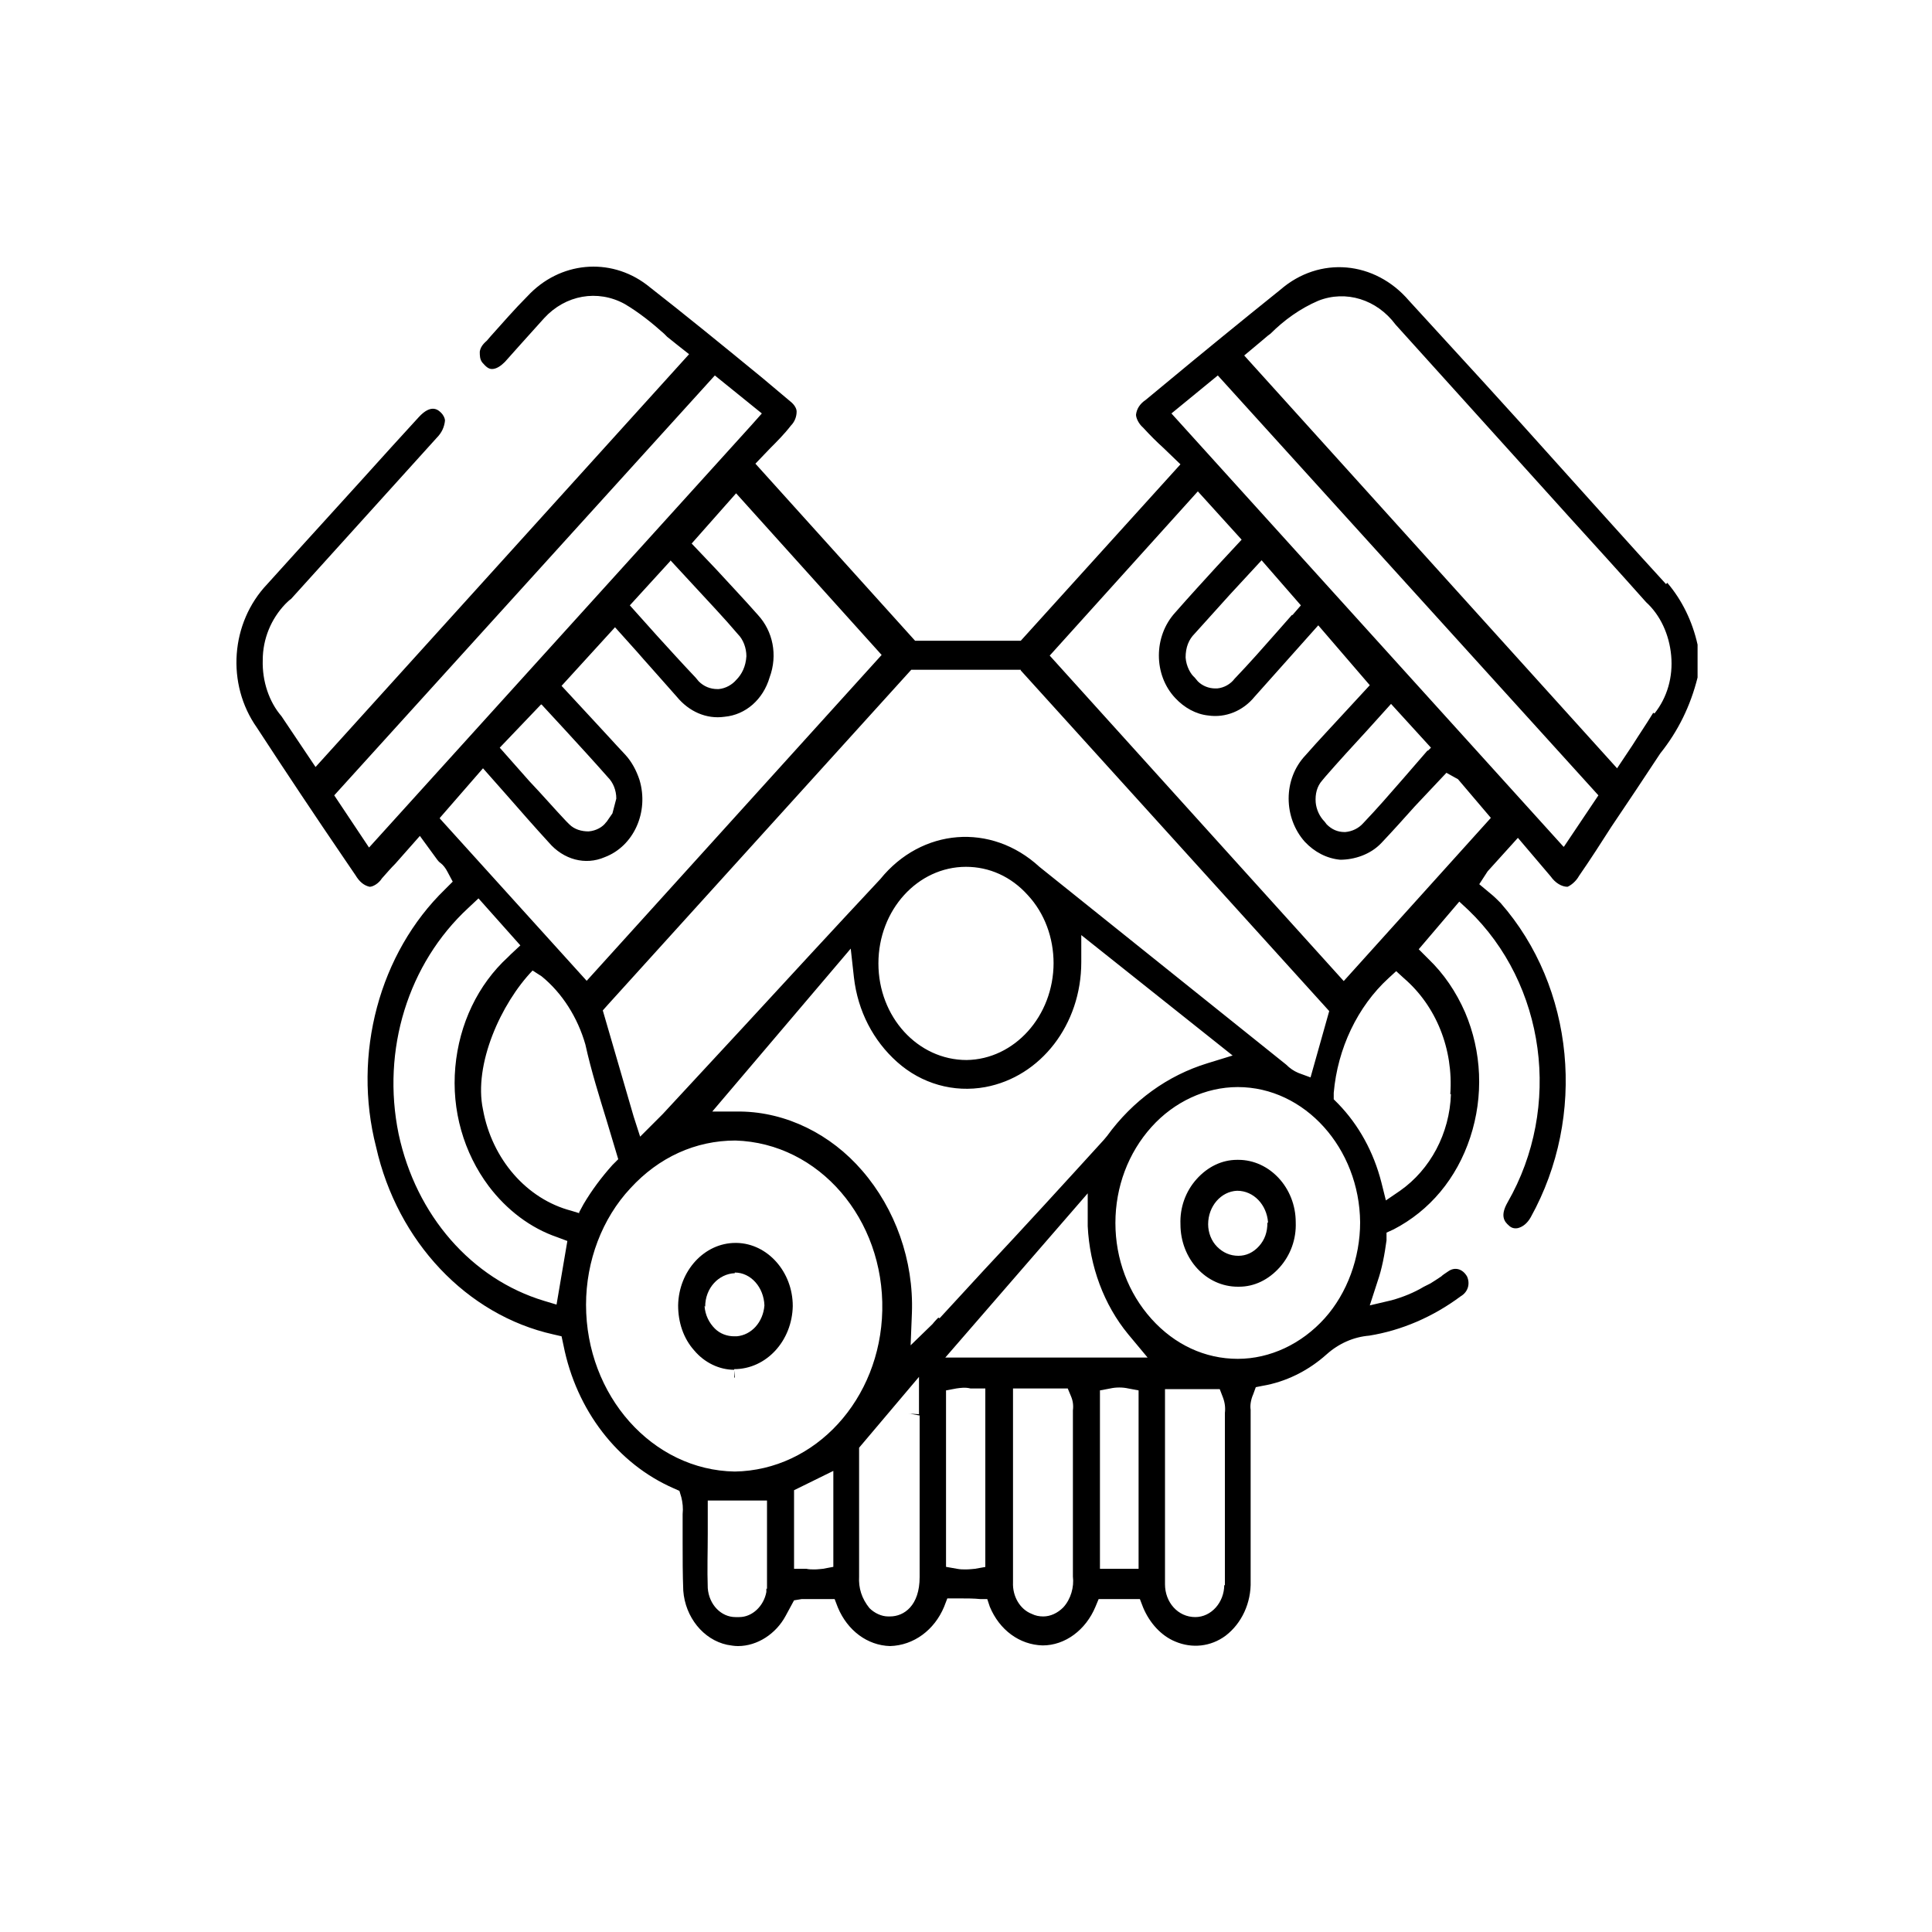 <?xml version="1.0" encoding="UTF-8"?><svg id="Layer_1" xmlns="http://www.w3.org/2000/svg" viewBox="0 0 30 30"><path d="M25.87,9.07c-.56-.61-1.12-1.24-1.68-1.86-.75-.84-1.54-1.7-2.31-2.54-.53-.62-1.39-.7-2-.17-.61.49-1.21.98-1.8,1.47l-.29.24c-.09.06-.14.14-.15.23,0,.05.04.14.11.2.11.12.21.22.31.31l.27.26-2.48,2.74h-1.64l-2.48-2.75.23-.24c.1-.1.22-.22.32-.35.06-.06.09-.14.09-.22,0-.05-.04-.11-.09-.15l-.44-.37c-.61-.5-1.21-.99-1.8-1.45-.57-.43-1.35-.36-1.85.18-.2.2-.39.42-.57.62l-.06.07c-.07.06-.1.11-.11.17,0,.06,0,.12.04.17.06.07.1.1.15.1.07,0,.14-.05.2-.11l.25-.28c.12-.13.24-.27.36-.4.33-.36.83-.45,1.25-.22.22.13.42.29.61.46l.05.05s.1.08.15.12l.19.15-5.8,6.41-.53-.79c-.19-.22-.3-.54-.29-.87,0-.33.13-.64.35-.87.03-.03.06-.06.09-.08l2.26-2.5c.08-.08.12-.17.13-.27,0-.03-.02-.08-.06-.12-.04-.04-.15-.15-.35.07l-.42.46c-.63.7-1.29,1.42-1.93,2.13-.57.6-.64,1.55-.16,2.23.45.69.91,1.38,1.36,2.04l.17.25c.06.1.13.16.22.18.05,0,.14-.05.19-.13.08-.09.14-.16.21-.23l.38-.43.27.37s.03.04.05.05c.04.03.08.08.11.14l.08.15-.12.12c-1.02.99-1.44,2.56-1.07,4,.33,1.47,1.41,2.61,2.75,2.91l.13.03.03.14c.2,1.01.84,1.84,1.71,2.22l.09.04.03.1c.02.08.03.17.02.26v.44c0,.24,0,.5.01.75.03.41.31.76.68.84.06.01.11.02.17.02.3,0,.59-.19.74-.47l.13-.24.12-.02h.51l.05.13c.15.36.46.59.81.6.37-.01.69-.25.84-.61l.05-.13h.21c.09,0,.2,0,.3.01h.11s.04.12.04.12c.15.36.46.59.82.6.35,0,.67-.24.82-.6l.05-.12h.64l.05.13c.1.24.28.44.5.53.26.11.55.08.78-.09.25-.19.4-.51.39-.85,0-.57,0-1.13,0-1.68v-.98c-.01-.06,0-.15.04-.24l.04-.11.1-.02c.36-.06.71-.23,1-.49.19-.17.42-.27.66-.29.5-.08.99-.29,1.42-.61.12-.07.15-.2.1-.31-.07-.12-.19-.15-.29-.08-.06.04-.09.06-.11.08-.06.04-.12.08-.17.11l-.1.05c-.15.09-.32.16-.5.21l-.34.08.12-.37c.07-.2.11-.42.14-.64v-.12s.11-.05.11-.05c.56-.29.98-.79,1.19-1.43.21-.64.18-1.33-.08-1.94-.14-.32-.33-.6-.57-.83l-.15-.15.63-.74.14.13c1.2,1.15,1.46,3.06.61,4.54-.12.21-.05.3.02.36.04.04.09.05.14.04.08-.02.15-.08.2-.17.87-1.57.68-3.57-.47-4.88-.05-.05-.1-.1-.15-.14l-.18-.15.13-.2.47-.52.51.6c.07.1.17.16.26.16.05-.02.13-.08.18-.17.18-.26.34-.51.5-.76.25-.37.51-.76.76-1.14.28-.35.47-.74.58-1.18v-.51c-.08-.36-.24-.69-.47-.96ZM15.85,10.41l4.79,5.29-.29,1.03-.19-.07c-.07-.03-.13-.07-.19-.13l-3.83-3.07c-.75-.69-1.83-.6-2.47.19-.72.77-1.42,1.53-2.12,2.29l-1.26,1.36s-.08.08-.13.13l-.22.22-.1-.31-.48-1.65.08-.09,4.71-5.2h1.7ZM16.36,14.95c0,.83-.61,1.5-1.35,1.51-.76,0-1.37-.67-1.37-1.5s.61-1.5,1.36-1.5h0c.36,0,.7.15.96.44.26.28.4.66.4,1.06ZM5.73,13.16l-.54-.81,5.91-6.52.73.59-.16.18-5.93,6.55ZM10.41,8.7l.37.4c.22.24.46.49.68.75.08.08.13.21.13.34-.01.16-.07.28-.16.37-.06.07-.16.13-.27.14,0,0-.02,0-.02,0-.11,0-.21-.04-.29-.12l-.05-.06c-.19-.2-.39-.42-.59-.64l-.43-.48.63-.69ZM8.41,10.94l.36.39c.22.24.45.49.67.74.08.08.13.2.13.33l-.06.23-.09.13s0,0-.01.01c-.05.07-.15.13-.27.14-.11,0-.22-.03-.3-.11l-.05-.05c-.18-.19-.37-.41-.57-.62l-.46-.52.64-.67ZM6.83,12.7l.67-.77.38.43c.21.24.42.48.64.72.23.27.57.36.87.23.45-.17.69-.7.54-1.2-.05-.15-.12-.28-.22-.39-.17-.18-.33-.36-.49-.53l-.5-.54.83-.91.35.39c.12.14.25.28.38.43l.23.26c.19.23.46.35.74.31.33-.03.6-.27.7-.61.13-.35.05-.72-.18-.97-.22-.25-.44-.48-.65-.71l-.38-.4.69-.78,2.26,2.51-4.58,5.06-2.28-2.52ZM8.65,20.26l-.2-.06c-1.13-.34-1.99-1.33-2.26-2.59-.27-1.31.15-2.65,1.08-3.51l.16-.15.65.73-.15.14h0s-.04.04-.04.04c-.47.43-.76,1.04-.82,1.71-.06.67.13,1.33.52,1.85.28.37.65.65,1.06.79l.16.06-.17,1ZM9,18.84l-.13-.04c-.69-.18-1.23-.8-1.37-1.57-.15-.7.28-1.65.77-2.16l.14.09c.32.26.56.64.68,1.06.09.41.22.82.33,1.18l.18.6-.09.09c-.17.19-.32.39-.45.61l-.07.13ZM11.9,24.67v.05c-.04.22-.22.39-.42.39,0,0-.02,0-.03,0h-.03s0,0,0,0c-.22,0-.41-.19-.43-.45-.01-.29,0-.56,0-.84v-.52h.92v.7c0,.23,0,.45,0,.67ZM12.94,24.33l-.16.03s-.09.01-.13.01-.09,0-.13-.01h-.19v-.21s0-1.01,0-1.01l.61-.3v1.49ZM11.41,22.85h0c-1.28-.02-2.31-1.18-2.31-2.59,0-.68.25-1.34.69-1.81.44-.48,1.01-.74,1.63-.74h0c1.3.04,2.31,1.22,2.28,2.64-.03,1.38-1.04,2.48-2.29,2.5ZM14.12,21.95l.16.03v2.51s0,0,0,0c0,.44-.24.61-.46.61,0,0-.02,0-.03,0-.1,0-.21-.05-.29-.13-.12-.15-.17-.31-.16-.49v-2s.93-1.1.93-1.1v.58s-.17-.01-.17-.01h0ZM14.57,20.46s-.06.06-.09.1l-.34.33.02-.5c.03-.82-.26-1.62-.77-2.21-.49-.57-1.18-.91-1.89-.92h-.44s2.15-2.53,2.15-2.53l.05.45c.06.52.3.98.67,1.31.38.34.88.48,1.37.39.86-.16,1.49-.97,1.49-1.94v-.42l2.35,1.87-.39.12c-.62.19-1.16.58-1.56,1.13l-.05.06c-.61.67-1.24,1.36-1.85,2.01l-.7.76ZM15.31,24.33l-.17.03s-.09.01-.14.01-.09,0-.14-.01l-.17-.03v-2.74l.16-.03c.07-.01.14-.02.22,0h.23s0,2.78,0,2.78ZM16.66,24.48c.02.16-.03.35-.15.48-.09.09-.2.14-.31.14-.06,0-.12-.01-.18-.04-.18-.07-.3-.27-.29-.49v-3.01h.85l.05.12c.03.07.04.14.03.22h0s0,2.58,0,2.58ZM17.68,24.36h-.6v-2.77l.16-.03c.09-.02.19-.02.28,0l.16.03v2.77ZM14.67,21.09l2.22-2.56v.51c.03.62.25,1.22.63,1.68l.3.36h-3.14ZM19.01,24.61h0c0,.27-.2.5-.45.5-.27,0-.47-.23-.47-.51v-3.03h.85l.05.13c.03.08.04.16.03.24h0s0,2.68,0,2.68ZM20.57,20.47c-.36.4-.85.63-1.35.63h0c-.51,0-.98-.22-1.34-.62-.36-.4-.56-.93-.56-1.49,0-.56.2-1.09.56-1.49.35-.39.84-.62,1.34-.62,1.04,0,1.89.95,1.9,2.1,0,.55-.2,1.1-.55,1.49ZM22.53,16.99c-.02.61-.32,1.17-.79,1.5l-.22.15-.07-.28c-.12-.47-.35-.89-.67-1.22l-.07-.07v-.1c.06-.69.37-1.34.85-1.78l.12-.11.12.11c.5.43.77,1.1.72,1.8ZM20.88,15.25l-4.58-5.07,2.3-2.55.68.75-.39.42c-.21.23-.43.47-.64.71-.34.37-.34.97,0,1.33.14.15.32.25.51.27.27.04.54-.07.72-.29l.99-1.11.8.93-.36.39c-.21.23-.43.46-.64.7-.17.18-.26.42-.26.67,0,.25.09.49.25.67.15.16.34.26.55.28.22,0,.47-.08.64-.26.18-.19.35-.38.52-.57l.49-.52.18.1.51.6-2.29,2.54ZM20.06,9.55l-.22.25c-.22.25-.44.5-.67.74-.06.08-.16.14-.27.15-.01,0-.02,0-.03,0-.1,0-.2-.04-.27-.11l-.05-.06c-.06-.05-.13-.17-.14-.31,0-.16.05-.28.14-.37.18-.2.37-.41.55-.61l.49-.53.61.7-.13.15h0ZM22.17,11.65l-.39.45c-.2.23-.4.46-.61.68-.07.08-.17.13-.28.14h-.01c-.11,0-.2-.04-.28-.12l-.03-.04c-.08-.08-.13-.19-.14-.3-.01-.13.02-.25.1-.34l.05-.06c.2-.23.42-.47.65-.72l.37-.41.62.68-.05.05h0ZM24.28,13.15l-6.09-6.73.72-.59,5.91,6.52-.53.79ZM25.68,11.07h-.01c-.11.18-.22.34-.32.5l-.24.36-5.79-6.41.18-.15c.06-.05.13-.11.19-.16l.04-.03c.21-.21.46-.39.74-.51.43-.17.91-.02,1.2.37l2.69,2.98c.4.44.8.88,1.2,1.33.22.2.36.5.39.83.03.33-.06.65-.26.9Z"/><path d="M11.4,21.26h0c.5,0,.9-.44.91-.98,0-.53-.39-.97-.87-.98h-.02c-.48,0-.88.43-.89.97,0,.26.08.51.25.7.16.19.39.3.62.3h0ZM10.95,20.29c0-.29.21-.51.46-.52v.04s0-.05,0-.05c.25,0,.45.23.46.51-.02.26-.2.46-.43.48-.01,0-.02,0-.04,0-.11,0-.22-.04-.3-.12-.09-.09-.15-.21-.16-.35Z"/><polygon points="11.4 21.28 11.4 21.39 11.4 21.39 11.41 21.39 11.4 21.28"/><path d="M19.22,18.01h-.01c-.24,0-.46.11-.63.3-.17.19-.26.44-.25.7,0,.54.4.97.89.97h.02c.24,0,.46-.11.63-.3.17-.19.26-.44.25-.7,0-.54-.41-.97-.89-.97ZM19.68,18.99c0,.14-.04.26-.13.36-.09.1-.2.15-.32.15h0c-.13,0-.24-.05-.33-.14-.09-.09-.14-.22-.14-.35,0-.28.2-.51.45-.52.26,0,.46.22.48.49h0Z"/></svg>